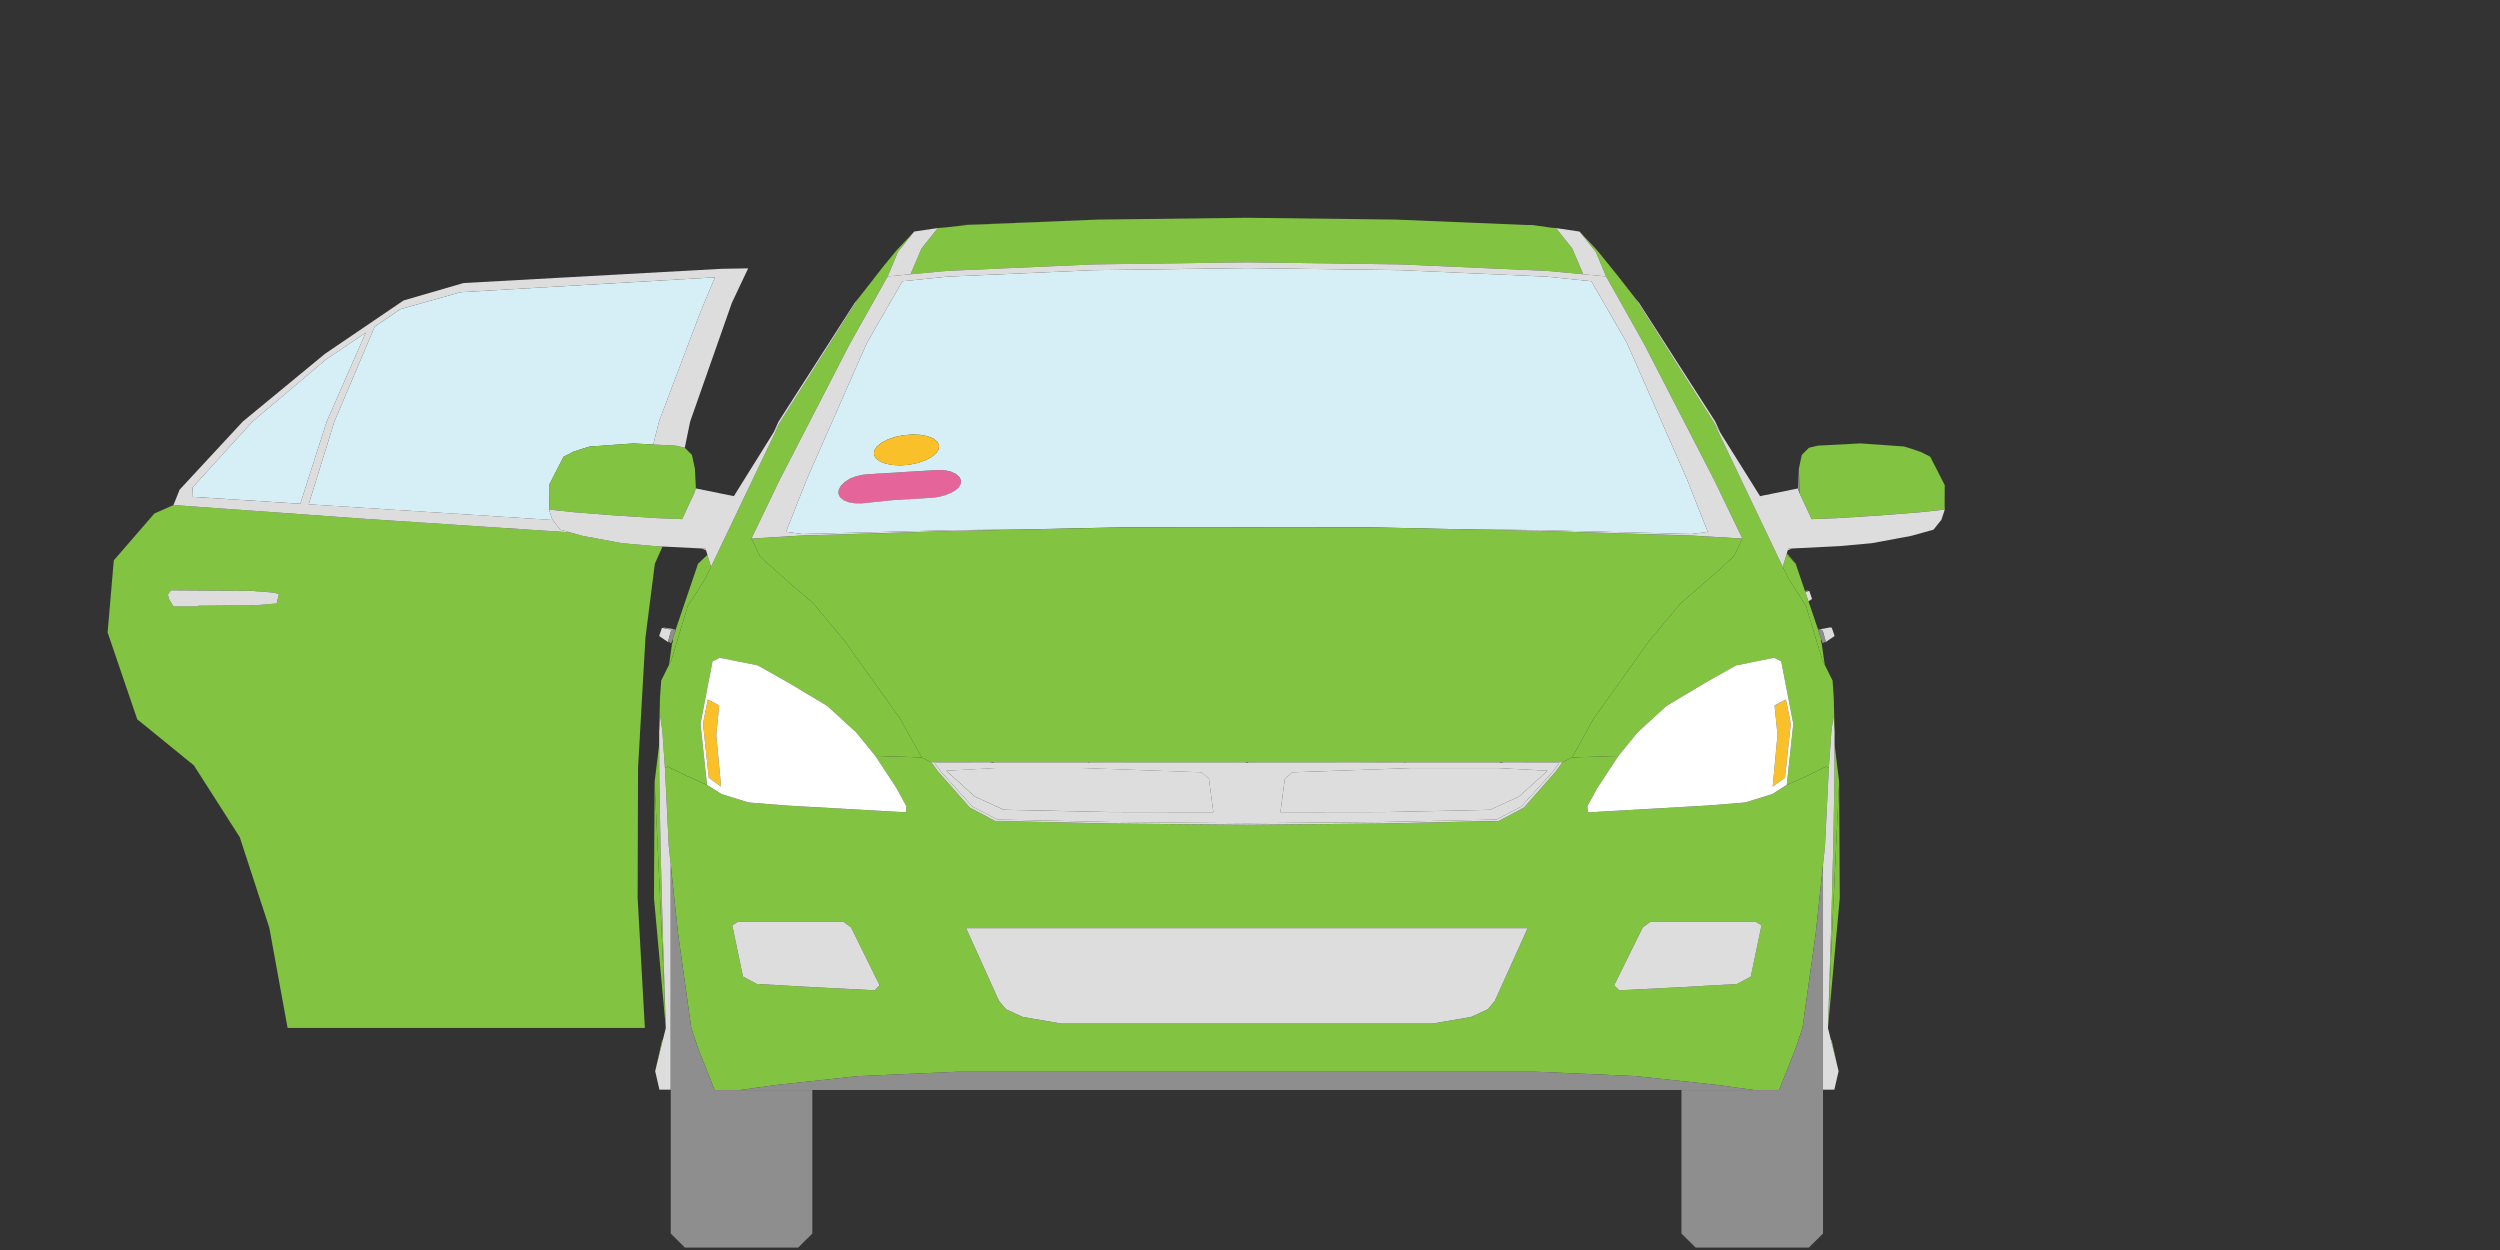 <?xml version="1.0" encoding="UTF-8" standalone="no"?>
<!DOCTYPE svg PUBLIC "-//W3C//DTD SVG 1.1//EN" "http://www.w3.org/Graphics/SVG/1.1/DTD/svg11.dtd">
<svg width="100%" height="100%" viewBox="0 0 360 180" version="1.1" xmlns="http://www.w3.org/2000/svg" xmlns:xlink="http://www.w3.org/1999/xlink" xml:space="preserve" xmlns:serif="http://www.serif.com/" style="fill-rule:evenodd;clip-rule:evenodd;stroke-linejoin:round;stroke-miterlimit:2;">
    <rect x="0" y="0" width="360" height="180" fill="#333333" stroke="none"/>
    <g transform="matrix(1,0,0,1,-360.594,-2268.07)">
        <g id="rideshare-inbound-door-left">
            <g>
                <g transform="matrix(1,0,0,1,498.265,2339.98)">
                    <path d="M0,-3.648L-0.709,-3.983L-1.037,-4.067L-1.592,-4.18L-2.588,-4.23L-12.287,-3.645L-13.329,-3.556L-14.346,-3.335L-15.067,-3.073L-15.267,-2.985L-16.032,-2.495L-16.587,-1.945L-16.895,-1.371L-16.934,-0.814L-16.703,-0.31L-16.216,0.106L-15.507,0.406L-14.624,0.568L-13.628,0.582L-9.099,0.113L-3.929,-0.201L-2.887,-0.289L-1.87,-0.507L-1.015,-0.821L-0.949,-0.842L-0.184,-1.233L0.371,-1.702L0.679,-2.213L0.718,-2.731L0.487,-3.218L0,-3.648Z" style="fill:rgb(229,101,154);fill-rule:nonzero;"/>
                </g>
                <g transform="matrix(1,0,0,1,498.944,2313.88)">
                    <path d="M0,23.881L-0.308,24.392L-0.863,24.861L-1.628,25.252L-1.694,25.274L-2.55,25.587L-3.567,25.806L-4.609,25.894L-9.778,26.208L-14.308,26.676L-15.304,26.662L-16.186,26.5L-16.895,26.2L-17.382,25.785L-17.614,25.28L-17.575,24.724L-17.266,24.149L-16.712,23.599L-15.947,23.109L-15.746,23.021L-15.025,22.76L-14.008,22.538L-12.966,22.45L-3.267,21.865L-2.271,21.914L-1.716,22.027L-1.388,22.111L-0.679,22.446L-0.192,22.877L0.039,23.363L0,23.881ZM-12.464,19.087L-12.101,18.509L-11.446,17.959L-10.543,17.483L-9.455,17.106L-8.256,16.86L-7.026,16.754L-5.85,16.803L-4.809,16.997L-3.972,17.328L-3.398,17.769L-3.125,18.294L-3.171,18.869L-3.534,19.446L-4.189,19.993L-5.091,20.472L-6.18,20.846L-6.45,20.902L-7.379,21.103L-8.609,21.209L-9.644,21.156L-9.785,21.153L-10.826,20.955L-11.662,20.628L-12.237,20.183L-12.51,19.658L-12.464,19.087ZM23.287,30.12L23.429,30.12L41.201,30.11L58.973,30.12L59.115,30.12L59.124,30.124L69.88,30.357L84.061,30.543L105.236,31.083L107.565,30.776L104.555,23.162L95.9,3.538L90.801,-5.309L84.347,-5.972L63.283,-6.906L41.201,-7.202L19.118,-6.906L-1.945,-5.972L-8.4,-5.309L-13.498,3.538L-22.153,23.162L-25.163,30.776L-22.834,31.083L-1.659,30.543L12.522,30.357L23.278,30.124L23.287,30.12Z" style="fill:rgb(214,238,246);fill-rule:nonzero;"/>
                </g>
                <g transform="matrix(1,0,0,1,439.654,2313.02)">
                    <path d="M0,24.918L2.093,20.822L3.401,20.156L3.513,20.089L5.028,19.602L5.866,19.352L12.131,18.908L15.005,19.06L15.853,15.689L21.779,0.039L23.887,-5.013L-12.717,-2.873L-21.367,-0.441L-25.096,2.08L-30.905,15.75L-34.611,27.674L0.508,29.931L0.48,29.895L-0.012,28.425L0.019,27.83L0,24.918Z" style="fill:rgb(214,238,246);fill-rule:nonzero;"/>
                </g>
                <g transform="matrix(1,0,0,1,413.264,2340.61)">
                    <path d="M0,-24.64L-5.809,-20.709L-16.314,-11.833L-24.948,-2.337L-24.894,-0.991L-9.432,0L-5.618,-11.848L0,-24.64Z" style="fill:rgb(214,238,246);fill-rule:nonzero;"/>
                </g>
                <g transform="matrix(1,0,0,1,624.368,2422.13)">
                    <path d="M0,-4.202L-0.144,-4.396L0.984,0.194L0,-4.202Z" style="fill:rgb(130,195,65);fill-rule:nonzero;"/>
                </g>
                <g transform="matrix(1,0,0,1,459.629,2356.45)">
                    <path d="M0,-1.114L2.548,-5.08L3.352,-6.765L3.254,-7.086L2.83,-8.481L1.488,-7.209L-1.737,2.277L-1.709,2.281L-1.925,2.918L-1.931,2.932L-1.941,2.964L-2.156,3.599L-2.204,3.93L-2.086,3.775L-1.71,2.538L-1.663,2.4L-1.129,0.821L-1.127,0.677L-1.106,0.754L-0.725,-0.385L-0.57,-0.888L-0.725,-0.385L-1.106,0.754L-1.129,0.821L-1.663,2.4L-1.71,2.538L-2.086,3.775L-2.138,3.948L-2.251,4.322L-2.269,4.378L-2.699,7.367L-2.346,6.655L0,-1.114Z" style="fill:rgb(130,195,65);fill-rule:nonzero;"/>
                </g>
                <g transform="matrix(1,0,0,1,455.974,2309.12)">
                    <path d="M0,64.264L0.368,69.506L0.774,69.337L3.45,70.655L6.432,71.973L5.489,63.192L7.222,54.197L8.241,53.668L13.745,54.771L18.229,57.306L23.733,60.598L27.912,64.416L30.663,67.796L37.328,68.014L34.267,62.47L30.798,57.623L26.204,51.18L21.712,45.821L17.322,42.021L14.053,39.068L12.822,36.501L16.904,28.02L26.994,8.453L32.446,-1.248L33.925,-4.777L36.269,-7.709L33.74,-5.02L31.828,-2.7L31.549,-2.34L31.545,-2.334L30.905,-1.516L30.675,-1.223L28.632,1.396L28.225,1.918L25.208,6.683L20.63,13.913L16.992,19.659L14.558,24.752L11.357,31.457L10.875,32.465L9.383,35.588L8.944,36.508L7.007,40.562L6.203,42.247L8.635,37.799L12.532,31.207L8.635,37.799L6.203,42.247L3.655,46.213L1.309,53.982L3.655,49.265L1.309,53.982L0.956,54.694L-0.168,56.953L-0.341,59.456L-0.457,64.264L-0.304,62.029L0,64.264Z" style="fill:rgb(130,195,65);fill-rule:nonzero;"/>
                </g>
                <g transform="matrix(1,0,0,1,604.18,2376.65)">
                    <path d="M0,-31.456L-21.175,-32.101L-35.356,-32.408L-46.112,-32.641L-46.121,-32.644L-46.263,-32.644L-64.035,-32.655L-81.806,-32.644L-81.949,-32.644L-81.958,-32.641L-92.713,-32.408L-106.895,-32.101L-128.069,-31.456L-129.435,-31.375L-135.383,-31.022L-134.153,-28.456L-130.884,-25.502L-126.494,-21.703L-122.002,-16.344L-117.408,-9.901L-113.939,-5.054L-110.878,0.491L-109.482,1.182L-100.493,1.185L-86.758,1.189L-64.035,1.199L-41.311,1.189L-27.576,1.185L-18.588,1.182L-17.192,0.491L-14.131,-5.054L-10.661,-9.901L-6.068,-16.344L-1.576,-21.703L2.815,-25.502L6.083,-28.456L7.314,-31.022L1.366,-31.375L0,-31.456Z" style="fill:rgb(130,195,65);fill-rule:nonzero;"/>
                </g>
                <g transform="matrix(1,0,0,1,620.662,2324.12)">
                    <path d="M0,34.267L2.346,38.983L0,31.214L-2.548,27.248L-4.98,22.8L-8.877,16.208L-4.98,22.8L-2.548,27.248L-3.352,25.563L-5.289,21.51L-5.728,20.59L-7.22,17.467L-7.702,16.458L-10.904,9.754L-13.337,4.661L-16.976,-1.085L-21.554,-8.315L-24.57,-13.081L-24.977,-13.603L-27.021,-16.222L-27.25,-16.514L-30.086,-20.018L-32.615,-22.708L-30.271,-19.775L-28.791,-16.246L-23.34,-6.546L-13.25,13.022L-9.168,21.503L-10.398,24.069L-13.667,27.023L-18.057,30.823L-22.549,36.181L-27.143,42.624L-30.612,47.472L-33.674,53.016L-27.009,52.798L-24.257,49.417L-20.078,45.6L-14.575,42.307L-10.09,39.773L-4.587,38.669L-3.567,39.198L-1.835,48.194L-2.777,56.975L0.204,55.656L2.88,54.338L3.287,54.507L3.655,49.266L3.958,47.031L4.112,49.266L3.995,44.457L3.823,41.955L2.699,39.695L2.346,38.983L0,34.267Z" style="fill:rgb(130,195,65);fill-rule:nonzero;"/>
                </g>
                <g transform="matrix(1,0,0,1,597.15,2400.35)">
                    <path d="M0,1.262L1.085,0.472L16.295,0.472L17.098,0.973L15.559,8.347L13.579,9.411L5.591,9.866L-3.402,10.325L-4.12,9.616L0,1.262ZM-21.303,11.854L-22.332,13.077L-24.735,14.17L-30.26,15.118L-83.75,15.118L-89.275,14.17L-91.679,13.077L-92.707,11.854L-97.435,1.392L-16.576,1.392L-21.303,11.854ZM-110.609,10.325L-119.601,9.866L-127.59,9.411L-129.57,8.347L-131.109,0.973L-130.305,0.472L-115.095,0.472L-114.01,1.262L-109.89,9.616L-110.609,10.325ZM-12.497,-21.214L-17.098,-15.989L-20.719,-14.061L-37.328,-13.691L-57.005,-13.508L-76.683,-13.691L-93.292,-14.061L-96.912,-15.989L-101.513,-21.214L-102.452,-22.518L-103.848,-23.209L-110.513,-23.427L-107.455,-18.778L-106.028,-16.152L-106.13,-15.295L-123.476,-16.285L-128.782,-16.719L-132.681,-17.932L-134.745,-19.25L-137.726,-20.569L-140.402,-21.886L-140.808,-21.717L-140.749,-20.487L-140.258,-10.466L-139.967,-7.734L-139.621,-4.48L-138.925,2.055L-138.65,4.033L-137.929,9.193L-137.245,14.093L-137.014,15.753L-135.993,18.774L-133.773,24.375L-133.648,24.689L-130.041,24.689L-124.72,23.949L-112.979,22.679L-98.5,22.045L-15.51,22.045L-1.031,22.679L10.71,23.949L16.03,24.689L19.638,24.689L19.762,24.375L21.982,18.774L23.004,15.753L23.235,14.093L23.919,9.193L24.915,2.055L25.611,-4.48L25.957,-7.734L26.248,-10.466L26.738,-20.487L26.798,-21.717L26.392,-21.886L23.716,-20.569L20.734,-19.25L18.67,-17.932L14.772,-16.719L9.465,-16.285L-7.88,-15.295L-7.982,-16.152L-6.555,-18.778L-3.498,-23.427L-10.162,-23.209L-11.558,-22.518L-12.497,-21.214Z" style="fill:rgb(130,195,65);fill-rule:nonzero;"/>
                </g>
                <g transform="matrix(1,0,0,1,617.407,2362.42)">
                    <path d="M0,-13.057L-0.098,-12.736L0.706,-11.051L3.254,-7.085L5.601,0.684L5.953,1.396L5.523,-1.594L5.506,-1.65L5.392,-2.024L5.34,-2.196L4.964,-3.433L4.917,-3.571L4.383,-5.15L4.36,-5.217L3.979,-6.356L3.824,-6.86L3.979,-6.356L4.36,-5.217L4.381,-5.295L4.383,-5.15L4.917,-3.571L4.964,-3.433L5.34,-2.196L5.445,-2.059L5.458,-2.041L5.411,-2.372L5.195,-3.007L5.185,-3.039L5.18,-3.053L4.963,-3.691L4.991,-3.694L3.611,-7.755L3.583,-7.84L3.513,-8.044L3.193,-8.985L3.162,-9.077L3.132,-9.165L3.106,-9.239L3.096,-9.271L3.095,-9.274L1.766,-13.18L0.424,-14.453L0,-13.057Z" style="fill:rgb(130,195,65);fill-rule:nonzero;"/>
                </g>
                <g transform="matrix(0.726,0.688,0.688,-0.726,618.379,2347.65)">
                    <path d="M-0.18,-0.607L1.669,-0.607L-0.28,-0.406L-0.192,-0.584L-0.18,-0.607Z" style="fill:rgb(130,195,65);fill-rule:nonzero;"/>
                </g>
                <g transform="matrix(1,0,0,1,624.76,2411.47)">
                    <path d="M0,-31.608L-0.103,-25.806L-0.178,-21.587L-0.276,-17.822L-0.503,-9.066L-0.939,4.632L-0.55,-4.325L-0.236,-11.551L0.672,-30.801L0.173,-34.897L0.01,-36.24L0.007,-34.879L0,-31.608Z" style="fill:rgb(130,195,65);fill-rule:nonzero;"/>
                </g>
                <g transform="matrix(1,0,0,1,624.21,2389.62)">
                    <path d="M0,17.519L-0.39,26.476L1.315,7.741L1.221,-8.957L0.314,10.293L0,17.519Z" style="fill:rgb(130,195,65);fill-rule:nonzero;"/>
                </g>
                <g transform="matrix(1,0,0,1,640.474,2336.69)">
                    <path d="M0,1.36L0.143,4.152L0.163,1.24L-1.93,-2.856L-3.239,-3.522L-4.866,-4.076L-5.703,-4.326L-11.969,-4.77L-18.13,-4.446L-19.399,-4.139L-20.423,-3.11L-20.846,-1.125L-20.759,1.716L-20.738,2.411L-19.006,6.13L-15.333,5.985L-9.346,5.604L-3.494,5.143L-0.564,4.832L0.174,4.748L0.143,4.152L0,1.36Z" style="fill:rgb(130,195,65);fill-rule:nonzero;"/>
                </g>
                <g transform="matrix(1,0,0,1,491.711,2299.43)">
                    <path d="M0,8.136L5.288,7.646L26.351,6.716L48.434,6.416L70.516,6.716L91.579,7.646L96.867,8.136L95.283,4.417L92.939,1.481L92.197,1.417L91.759,1.382L88.767,1.132L91.759,1.382L92.197,1.417L89.566,1.044L88.767,1.044L69.858,0.258L48.434,0L27.009,0.258L8.101,1.044L5.109,1.382L8.101,1.132L5.109,1.382L4.671,1.417L3.929,1.481L1.585,4.417L0,8.136Z" style="fill:rgb(130,195,65);fill-rule:nonzero;"/>
                </g>
                <g transform="matrix(1,0,0,1,499.013,2299.69)">
                    <path d="M0,0.786L0.799,0.786L19.707,0L0,0.786Z" style="fill:rgb(130,195,65);fill-rule:nonzero;"/>
                </g>
                <g transform="matrix(1,0,0,1,455.806,2397.68)">
                    <path d="M0,-4.036L-0.098,-7.801L-0.173,-12.02L-0.276,-17.822L-0.282,-21.094L-0.285,-22.454L-0.947,-17.015L-0.04,2.235L0.274,9.461L0.664,18.418L0.227,4.72L0,-4.036Z" style="fill:rgb(130,195,65);fill-rule:nonzero;"/>
                </g>
                <g transform="matrix(1,0,0,1,455.766,2396.85)">
                    <path d="M0,3.067L-0.907,-16.183L-1.001,0.515L0.704,19.25L0.314,10.293L0,3.067Z" style="fill:rgb(130,195,65);fill-rule:nonzero;"/>
                </g>
                <g transform="matrix(1,0,0,1,455.923,2422.13)">
                    <path d="M0,-4.202L-0.985,0.194L0.144,-4.396L0,-4.202Z" style="fill:rgb(130,195,65);fill-rule:nonzero;"/>
                </g>
                <g transform="matrix(1,0,0,1,457.947,2342.5)">
                    <path d="M0,-10.251L-3.287,-10.423L-6.161,-10.575L-12.427,-10.131L-13.264,-9.881L-14.78,-9.394L-14.891,-9.327L-16.2,-8.661L-18.293,-4.565L-18.274,-1.653L-18.13,-4.445L-18.274,-1.653L-18.304,-1.058L-17.566,-0.973L-14.636,-0.663L-8.784,-0.201L-2.797,0.18L0.876,0.324L2.608,-3.395L2.853,-4.096L2.716,-6.93L2.293,-8.915L1.269,-9.944L1.255,-9.948L0.005,-10.247L0,-10.251Z" style="fill:rgb(130,195,65);fill-rule:nonzero;"/>
                </g>
                <g transform="matrix(1,0,0,1,400.434,2401.93)">
                    <path d="M0,-46.967L-2.936,-46.72L-3.153,-46.717L-3.157,-46.696L-3.802,-45.37L-3.157,-46.696L-3.153,-46.717L-8.488,-46.668L-8.862,-46.664L-9.998,-46.654L-10.899,-46.646L-11.197,-46.643L-11.22,-46.555L-14.869,-46.555L-15.503,-47.598L-15.666,-48.254L-15.23,-48.86L-10.027,-48.825L-7.573,-48.811L-7.328,-48.835L-7.349,-48.807L-3.63,-48.782L-2.94,-48.73L-2.944,-48.818L-2.811,-48.719L-2.795,-48.719L-0.486,-48.536L0.321,-48.328L0,-46.967ZM49.713,-55.646L44.074,-56.693L42.237,-57.2L12.591,-59.156L-14.856,-61.134L-17.611,-59.914L-23.455,-53.168L-24.344,-42.79L-20.081,-30.283L-11.92,-23.642L-5.314,-13.303L-1.061,-0.275L1.573,14.167L53.021,14.167L51.979,-4.569L52.04,-23.304L53.105,-42.039L54.457,-52.692L55.569,-55.163L54.447,-55.219L49.713,-55.646Z" style="fill:rgb(130,195,65);fill-rule:nonzero;"/>
                </g>
                <g transform="matrix(1,0,0,1,499.716,2415.46)">
                    <path d="M0,-13.726L4.727,-3.264L5.756,-2.041L8.159,-0.948L13.684,0L67.174,0L72.699,-0.948L75.102,-2.041L76.131,-3.264L80.859,-13.726L0,-13.726Z" style="fill:rgb(221,221,221);fill-rule:nonzero;"/>
                </g>
                <g transform="matrix(1,0,0,1,602.741,2401.28)">
                    <path d="M0,8.936L7.989,8.481L9.969,7.416L11.508,0.042L10.704,-0.458L-4.506,-0.458L-5.591,0.332L-9.711,8.686L-8.992,9.394L0,8.936Z" style="fill:rgb(221,221,221);fill-rule:nonzero;"/>
                </g>
                <g transform="matrix(1,0,0,1,534.683,2383.46)">
                    <path d="M0,-3.235L-1.077,-4.183L-16.958,-4.751L-18.258,-4.797L-30.616,-4.797L-30.979,-4.779L-31.462,-4.751L-37.831,-4.413L-33.72,-0.693L-33.629,-0.652L-30.87,0.611L-29.548,1.213L-28.288,1.242L-14.789,1.531L-14.225,1.541L-10.545,1.548L0.633,1.562L0.008,-3.179L0,-3.235Z" style="fill:rgb(221,221,221);fill-rule:nonzero;"/>
                </g>
                <g transform="matrix(1,0,0,1,500.238,2380.31)">
                    <path d="M0,4.046L3.62,5.974L20.229,6.344L39.907,6.528L39.907,6.302L37.396,6.281L20.71,6.129L20.426,6.126L20.152,6.119L3.983,5.77L3.965,5.759L3.612,5.576L0.399,3.909L0.194,3.679L-4.156,-1.136L-4.232,-1.238L-5.085,-2.394L2.907,-2.391L3.449,-2.479L-5.54,-2.482L-4.601,-1.178L0,4.046Z" style="fill:rgb(221,221,221);fill-rule:nonzero;"/>
                </g>
                <g transform="matrix(1,0,0,1,576.239,2377.83)">
                    <path d="M0,0.085L0.363,0.085L0.365,-0.003L-13.37,0.001L-13.23,0.088L0,0.085Z" style="fill:rgb(221,221,221);fill-rule:nonzero;"/>
                </g>
                <g transform="matrix(1,0,0,1,504.051,2377.83)">
                    <path d="M0,0.085L13.23,0.088L13.37,0.001L-0.364,-0.003L-0.363,0.085L0,0.085Z" style="fill:rgb(221,221,221);fill-rule:nonzero;"/>
                </g>
                <g transform="matrix(1,0,0,1,517.649,2377.85)">
                    <path d="M0,0.077L16.44,0.084L22.301,0.088L22.496,-0.001L-0.227,-0.011L-0.197,0.077L0,0.077Z" style="fill:rgb(221,221,221);fill-rule:nonzero;"/>
                </g>
                <g transform="matrix(1,0,0,1,559.833,2378.69)">
                    <path d="M0,6.317L0.564,6.307L14.062,6.018L15.322,5.989L16.644,5.387L19.403,4.125L19.495,4.083L23.605,0.363L17.236,0.025L16.754,-0.003L16.391,-0.021L4.032,-0.021L2.733,0.025L-13.149,0.593L-14.225,1.541L-14.233,1.597L-14.859,6.338L-3.68,6.324L0,6.317Z" style="fill:rgb(221,221,221);fill-rule:nonzero;"/>
                </g>
                <g transform="matrix(1,0,0,1,546.202,2377.84)">
                    <path d="M0,0.092L16.44,0.085L16.637,0.085L16.667,-0.003L-6.057,0.007L-5.861,0.095L0,0.092Z" style="fill:rgb(221,221,221);fill-rule:nonzero;"/>
                </g>
                <g transform="matrix(1,0,0,1,524.138,2379.52)">
                    <path d="M0,5.496L-3.68,5.489L-4.244,5.478L-17.743,5.189L-19.002,5.161L-20.324,4.559L-23.083,3.296L-23.175,3.254L-27.286,-0.465L-27.463,-0.814L-27.286,-0.465L-20.916,-0.803L-20.434,-0.831L-20.071,-0.849L-7.712,-0.849L-6.413,-0.803L9.469,-0.235L10.545,0.713L10.553,0.769L11.178,5.51L0,5.496ZM21.462,0.769L21.47,0.713L22.546,-0.235L38.428,-0.803L39.727,-0.849L52.086,-0.849L52.449,-0.831L52.931,-0.803L59.3,-0.465L59.478,-0.814L59.3,-0.465L55.19,3.254L55.098,3.296L52.339,4.559L51.017,5.161L49.757,5.189L36.259,5.478L35.695,5.489L32.015,5.496L20.836,5.51L21.462,0.769ZM35.204,6.924L35.488,6.92L35.762,6.913L51.931,6.564L51.95,6.554L52.302,6.37L55.515,4.703L55.721,4.474L60.07,-0.341L60.146,-0.443L61,-1.6L53.008,-1.596L52.101,-1.596L38.872,-1.593L38.504,-1.593L22.064,-1.586L16.203,-1.582L15.812,-1.582L9.951,-1.586L-6.489,-1.593L-6.857,-1.593L-20.086,-1.596L-20.993,-1.596L-28.985,-1.6L-28.131,-0.443L-28.055,-0.341L-23.706,4.474L-23.5,4.703L-20.287,6.37L-19.935,6.554L-19.917,6.564L-3.747,6.913L-3.473,6.92L-3.189,6.924L13.496,7.075L16.007,7.096L18.519,7.075L35.204,6.924Z" style="fill:rgb(221,221,221);fill-rule:nonzero;"/>
                </g>
                <g transform="matrix(1,0,0,1,585.138,2386.75)">
                    <path d="M0,-8.834L-0.854,-7.678L-0.93,-7.576L-5.279,-2.761L-5.484,-2.531L-8.698,-0.864L-9.05,-0.681L-9.068,-0.67L-25.237,-0.321L-25.512,-0.314L-25.796,-0.311L-42.481,-0.159L-44.993,-0.138L-44.993,0.088L-25.315,-0.096L-8.706,-0.466L-5.085,-2.394L-0.484,-7.618L0.455,-8.922L-8.534,-8.919L-7.992,-8.831L0,-8.834Z" style="fill:rgb(221,221,221);fill-rule:nonzero;"/>
                </g>
                <g transform="matrix(1,0,0,1,624.316,2422.75)">
                    <path d="M0,-49.364L-0.368,-44.122L-0.428,-42.892L-0.918,-32.87L-1.209,-30.138L-1.209,2.235L0.422,2.235L1.036,-0.426L-0.093,-5.016L-0.496,-6.652L-0.059,-20.35L0.168,-29.106L0.266,-32.87L0.341,-37.09L0.444,-42.892L0.451,-46.163L0.453,-47.524L0.456,-48.966L0.457,-49.364L0.304,-51.599L0,-49.364Z" style="fill:rgb(221,221,221);fill-rule:nonzero;"/>
                </g>
                <g transform="matrix(1,0,0,1,636.98,2336.63)">
                    <path d="M0,5.211L-5.853,5.672L-11.84,6.053L-15.513,6.198L-17.244,2.479L-17.489,1.777L-22.958,2.891L-22.968,2.842L-28.462,-5.939L-28.499,-5.998L-28.651,-6.242L-29.656,-7.846L-27.222,-2.752L-24.021,3.952L-23.539,4.961L-22.047,8.084L-21.607,9.003L-19.671,13.057L-19.573,12.736L-19.149,11.341L-19.142,11.316L-19.084,11.126L-18.947,10.671L-18.879,10.449L-18.318,10.421L-11.57,10.086L-6.836,9.659L-1.197,8.612L2.035,7.717L3.176,6.286L3.668,4.816L2.93,4.9L0,5.211Z" style="fill:rgb(221,221,221);fill-rule:nonzero;"/>
                </g>
                <g transform="matrix(1,0,0,1,608.481,2311.76)">
                    <path d="M0,18.866L0.037,18.926L-0.92,16.945L-11.852,-0.06L-0.894,17.019L0,18.866Z" style="fill:rgb(221,221,221);fill-rule:nonzero;"/>
                </g>
                <g transform="matrix(1,0,0,1,603.686,2318.39)">
                    <path d="M0,4.647L3.638,10.393L4.643,11.996L3.901,10.393L-7.057,-6.686L-7.595,-7.349L-4.578,-2.583L0,4.647Z" style="fill:rgb(221,221,221);fill-rule:nonzero;"/>
                </g>
                <g transform="matrix(1,0,0,1,618.034,2347.05)">
                    <path d="M0,0.25L0.629,0L0.068,0.028L0,0.25Z" style="fill:rgb(221,221,221);fill-rule:nonzero;"/>
                </g>
                <g transform="matrix(1,0,0,1,622.857,2360.2)">
                    <path d="M0,-1.442L0.06,-1.393L0.224,-1.262L0.577,0.014L0.601,0.102L0.603,0.232L0.605,0.278L0.606,0.349L1.92,-0.543L1.522,-1.717L1.311,-1.791L-0.254,-1.499L0,-1.442Z" style="fill:rgb(221,221,221);fill-rule:nonzero;"/>
                </g>
                <g transform="matrix(1,0,0,1,583.291,2344.39)">
                    <path d="M0,-37.316L-21.063,-38.246L-43.146,-38.546L-65.228,-38.246L-86.292,-37.316L-91.579,-36.826L-94.871,-36.519L-100.322,-26.818L-110.412,-7.251L-114.494,1.23L-108.546,0.877L-107.18,0.796L-86.005,0.151L-71.824,-0.155L-86.005,0.031L-107.18,0.571L-109.51,0.264L-106.5,-7.35L-97.844,-26.974L-92.746,-35.821L-86.292,-36.484L-65.228,-37.418L-43.146,-37.714L-21.063,-37.418L0,-36.484L6.455,-35.821L11.553,-26.974L20.209,-7.35L23.219,0.264L20.889,0.571L-0.286,0.031L-14.467,-0.155L-0.286,0.151L20.889,0.796L22.255,0.877L28.203,1.23L24.121,-7.251L14.031,-26.818L8.58,-36.519L5.288,-36.826L0,-37.316Z" style="fill:rgb(221,221,221);fill-rule:nonzero;"/>
                </g>
                <g transform="matrix(1,0,0,1,588.579,2301.22)">
                    <path d="M0,6.348L3.292,6.655L1.813,3.126L-0.532,0.193L-3.929,-0.307L-1.584,2.629L0,6.348Z" style="fill:rgb(221,221,221);fill-rule:nonzero;"/>
                </g>
                <g transform="matrix(1,0,0,1,488.42,2300.91)">
                    <path d="M0,6.962L3.292,6.655L4.876,2.937L7.221,0L3.824,0.501L1.479,3.433L0,6.962Z" style="fill:rgb(221,221,221);fill-rule:nonzero;"/>
                </g>
                <g transform="matrix(1,0,0,1,482.055,2410.67)">
                    <path d="M0,-9.852L-15.21,-9.852L-16.013,-9.352L-14.474,-1.977L-12.494,-0.913L-4.506,-0.458L4.487,0L5.205,-0.708L1.085,-9.062L0,-9.852Z" style="fill:rgb(221,221,221);fill-rule:nonzero;"/>
                </g>
                <g transform="matrix(1,0,0,1,457.183,2373.81)">
                    <path d="M0,51.172L0,18.799L-0.291,16.067L-0.781,6.046L-0.841,4.815L-1.209,-0.427L-1.513,-2.661L-1.666,-0.427L-1.662,1.414L-1.66,2.774L-1.653,6.046L-1.55,11.847L-1.475,16.067L-1.377,19.832L-1.15,28.588L-0.713,42.286L-1.116,43.921L-2.245,48.511L-1.631,51.172L0,51.172Z" style="fill:rgb(221,221,221);fill-rule:nonzero;"/>
                </g>
                <g transform="matrix(1,0,0,1,456.856,2358.82)">
                    <path d="M0,1.395L0.354,0.119L0.517,-0.011L0.577,-0.061L-0.77,-0.304L-0.944,-0.335L-1.342,0.838L-0.028,1.73L-0.027,1.66L-0.026,1.614L-0.024,1.483L0,1.395Z" style="fill:rgb(221,221,221);fill-rule:nonzero;"/>
                </g>
                <g transform="matrix(1,0,0,1,461.628,2347.3)">
                    <path d="M0,-0.25L0.629,0L0.561,-0.222L0,-0.25Z" style="fill:rgb(221,221,221);fill-rule:nonzero;"/>
                </g>
                <g transform="matrix(1,0,0,1,462.981,2328.78)">
                    <path d="M0,20.903L1.937,16.849L2.376,15.929L3.868,12.806L4.35,11.798L7.551,5.093L9.985,0L8.981,1.604L3.287,10.737L-2.182,9.623L-2.427,10.325L-4.158,14.044L-7.831,13.899L-13.818,13.518L-19.671,13.057L-22.601,12.746L-23.339,12.662L-22.847,14.132L-22.819,14.167L-22.477,14.593L-21.705,15.563L-20.311,15.95L-18.473,16.458L-12.834,17.505L-8.101,17.932L-6.978,17.988L-1.353,18.267L-0.792,18.295L-0.724,18.517L-0.522,19.187L-0.098,20.582L0,20.903Z" style="fill:rgb(221,221,221);fill-rule:nonzero;"/>
                </g>
                <g transform="matrix(1,0,0,1,476.604,2318.39)">
                    <path d="M0,4.647L4.578,-2.583L7.595,-7.349L7.057,-6.686L-3.901,10.393L-4.643,11.996L-3.638,10.393L0,4.647Z" style="fill:rgb(221,221,221);fill-rule:nonzero;"/>
                </g>
                <g transform="matrix(1,0,0,1,388.369,2311.82)">
                    <path d="M0,27.802L-0.054,26.455L8.58,16.959L19.086,8.083L24.894,4.153L19.276,16.945L15.462,28.793L0,27.802ZM54.301,32.909L52.906,32.522L52.135,31.552L51.792,31.126L16.674,28.87L20.38,16.945L26.189,3.275L29.918,0.755L38.568,-1.677L75.172,-3.817L73.064,1.234L67.138,16.885L66.29,20.255L69.577,20.427L69.582,20.431L70.832,20.731L71.607,16.959L77.606,-0.119L79.959,-5.107L76.084,-5.04L38.968,-2.992L30.341,-0.486L19.017,7.202L7.18,16.959L-1.912,26.765L-2.792,28.976L24.655,30.953L54.301,32.909Z" style="fill:rgb(221,221,221);fill-rule:nonzero;"/>
                </g>
                <g transform="matrix(1,0,0,1,457.687,2358.47)">
                    <path d="M0,0.235L0.154,0.26L0.233,0.26L0.205,0.256L-1.565,-0.057L-0.254,0.292L0,0.235Z" style="fill:rgb(221,221,221);fill-rule:nonzero;"/>
                </g>
                <g transform="matrix(1,0,0,1,620.6,2354.38)">
                    <path d="M0,-0.944L0.32,-0.003L0.39,0.202L0.418,0.286L0.927,-0.059L0.529,-1.23L0.363,-1.173L-0.031,-1.036L0,-0.944Z" style="fill:rgb(221,221,221);fill-rule:nonzero;"/>
                </g>
                <g transform="matrix(1,0,0,1,397.639,2355.24)">
                    <path d="M0,-2.023L-0.017,-2.023L-0.145,-2.034L-0.835,-2.086L-4.554,-2.111L-4.778,-2.115L-7.233,-2.129L-12.435,-2.164L-12.871,-1.558L-12.709,-0.902L-12.074,0.141L-8.426,0.141L-8.525,0.053L-8.403,0.053L-8.104,0.05L-7.203,0.042L-6.067,0.032L-5.694,0.028L-0.359,-0.021L-0.141,-0.024L2.795,-0.271L3.116,-1.632L2.309,-1.84L0,-2.023Z" style="fill:rgb(221,221,221);fill-rule:nonzero;"/>
                </g>
                <g transform="matrix(1,0,0,1,618.439,2377.61)">
                    <path d="M0,-5.065L-0.045,-5.717L-0.673,-8.809L-2.31,-7.941L-1.886,-3.719L-2.578,3.744L-0.802,2.46L0,-5.065Z" style="fill:rgb(250,192,41);fill-rule:nonzero;"/>
                </g>
                <g transform="matrix(1,0,0,1,464.162,2380.48)">
                    <path d="M0,-10.818L-1.637,-11.685L-2.265,-8.594L-2.31,-7.942L-1.508,-0.416L0.268,0.867L-0.424,-6.595L0,-10.818Z" style="fill:rgb(250,192,41);fill-rule:nonzero;"/>
                </g>
                <g transform="matrix(1,0,0,1,487.282,2331.22)">
                    <path d="M0,3.292L0.836,3.62L1.878,3.817L2.019,3.821L3.054,3.874L4.283,3.768L5.212,3.567L5.483,3.51L6.571,3.137L7.473,2.657L8.128,2.111L8.491,1.533L8.538,0.959L8.264,0.433L7.69,-0.007L6.854,-0.339L5.812,-0.533L4.636,-0.582L3.407,-0.476L2.207,-0.229L1.119,0.147L0.217,0.624L-0.438,1.173L-0.802,1.751L-0.848,2.323L-0.575,2.848L0,3.292Z" style="fill:rgb(250,192,41);fill-rule:nonzero;"/>
                </g>
                <g transform="matrix(1,0,0,1,616.553,2373.95)">
                    <path d="M0,-0.067L-0.424,-4.29L1.213,-5.157L1.841,-2.066L1.886,-1.413L1.084,6.112L-0.692,7.395L0,-0.067ZM-27.384,10.24L-27.282,11.097L-9.937,10.106L-4.63,9.673L-0.732,8.46L1.332,7.141L2.274,-1.639L0.542,-10.635L-0.478,-11.164L-5.981,-10.06L-10.466,-7.526L-15.969,-4.234L-20.148,-0.416L-22.9,2.965L-25.957,7.614L-27.384,10.24Z" style="fill:white;fill-rule:nonzero;"/>
                </g>
                <g transform="matrix(1,0,0,1,462.654,2367.77)">
                    <path d="M0,12.292L-0.802,4.767L-0.757,4.114L-0.129,1.023L1.508,1.89L1.084,6.113L1.776,13.575L0,12.292ZM5.714,15.853L11.021,16.286L28.366,17.276L28.468,16.42L27.041,13.794L23.984,9.145L21.232,5.764L17.053,1.946L11.55,-1.346L7.065,-3.88L1.562,-4.984L0.542,-4.455L-1.19,4.541L-0.248,13.321L1.816,14.64L5.714,15.853Z" style="fill:white;fill-rule:nonzero;"/>
                </g>
                <g transform="matrix(1,0,0,1,613.181,2422.39)">
                    <path d="M0,2.644L-5.32,1.904L-17.061,0.635L-31.54,0L-114.53,0L-129.01,0.635L-140.751,1.904L-146.071,2.644L0,2.644Z" style="fill:rgb(142,142,142);fill-rule:nonzero;"/>
                </g>
                <g transform="matrix(1,0,0,1,623.107,2418.01)">
                    <path d="M0,27.689L0,-25.394L-0.346,-22.14L-1.042,-15.605L-1.318,-13.628L-2.038,-8.467L-2.722,-3.567L-2.953,-1.907L-3.975,1.114L-6.195,6.715L-6.319,7.028L-20.384,7.028L-20.384,27.689L-18.345,29.712L-2.038,29.712L0,27.689Z" style="fill:rgb(142,142,142);fill-rule:nonzero;"/>
                </g>
                <g transform="matrix(1,0,0,1,467.11,2415.3)">
                    <path d="M10.457,9.738L-3.608,9.738L-3.732,9.425L-5.952,3.823L-6.973,0.802L-7.205,-0.858L-7.889,-5.758L-8.885,-12.896L-9.581,-19.431L-9.927,-22.684L-9.927,30.398L-7.889,32.422L8.419,32.422L10.457,30.398L10.457,9.738Z" style="fill:rgb(142,142,142);fill-rule:nonzero;"/>
                </g>
                <g transform="matrix(1,0,0,1,577.145,2377.83)">
                    <path d="M0,0.088L-0.542,0L-0.496,0.088L0,0.088Z" style="fill:rgb(142,142,142);fill-rule:nonzero;"/>
                </g>
                <g transform="matrix(-0.031,-1,-1,0.031,620.683,2337.2)">
                    <path d="M-1.178,1.005L1.665,1.005L-1.164,1.229L-1.872,1.005L-1.178,1.005Z" style="fill:rgb(142,142,142);fill-rule:nonzero;"/>
                </g>
                <g transform="matrix(1,0,0,1,623.435,2359.2)">
                    <path d="M0,1.012L-0.354,-0.264L-0.517,-0.394L-0.577,-0.444L-0.832,-0.5L-0.986,-0.475L-1.065,-0.475L-0.848,0.162L-0.843,0.177L-0.832,0.208L-0.617,0.843L-0.39,1.512L0.026,1.231L0.024,1.1L0,1.012Z" style="fill:rgb(142,142,142);fill-rule:nonzero;"/>
                </g>
                <g transform="matrix(1,0,0,1,622.449,2358.41)">
                    <path d="M0,0.317L0.154,0.292L1.719,0L-0.051,0.314L-0.079,0.317L0,0.317Z" style="fill:rgb(142,142,142);fill-rule:nonzero;"/>
                </g>
                <g transform="matrix(1,0,0,1,623.255,2360.48)">
                    <path d="M0,0.148L0.208,0.07L0.207,0L0,0.148Z" style="fill:rgb(142,142,142);fill-rule:nonzero;"/>
                </g>
                <g transform="matrix(1,0,0,1,503.64,2377.83)">
                    <path d="M0,0.088L0.047,0L-0.495,0.088L0,0.088Z" style="fill:rgb(142,142,142);fill-rule:nonzero;"/>
                </g>
                <g transform="matrix(1,0,0,1,457.036,2360.48)">
                    <path d="M0,0.148L-0.207,0L-0.208,0.07L0,0.148Z" style="fill:rgb(142,142,142);fill-rule:nonzero;"/>
                </g>
                <g transform="matrix(1,0,0,1,456.122,2358.76)">
                    <path d="M0,-0.349L-0.036,-0.243L1.311,0L0,-0.349Z" style="fill:rgb(142,142,142);fill-rule:nonzero;"/>
                </g>
                <g transform="matrix(1,0,0,1,457.698,2360.04)">
                    <path d="M0,-0.659L0.005,-0.673L0.222,-1.311L0.143,-1.311L-0.011,-1.336L-0.265,-1.279L-0.325,-1.23L-0.489,-1.099L-0.843,0.176L-0.867,0.265L-0.869,0.395L-0.453,0.677L-0.226,0.008L-0.011,-0.627L0,-0.659Z" style="fill:rgb(142,142,142);fill-rule:nonzero;"/>
                </g>
                <g transform="matrix(1,0,0,1,620.569,2353.07)">
                    <path d="M0,0.271L0.394,0.133L0.385,0.109L0.349,0L-0.056,0.109L-0.031,0.183L0,0.271Z" style="fill:rgb(142,142,142);fill-rule:nonzero;"/>
                </g>
            </g>
        </g>
    </g>
</svg>
